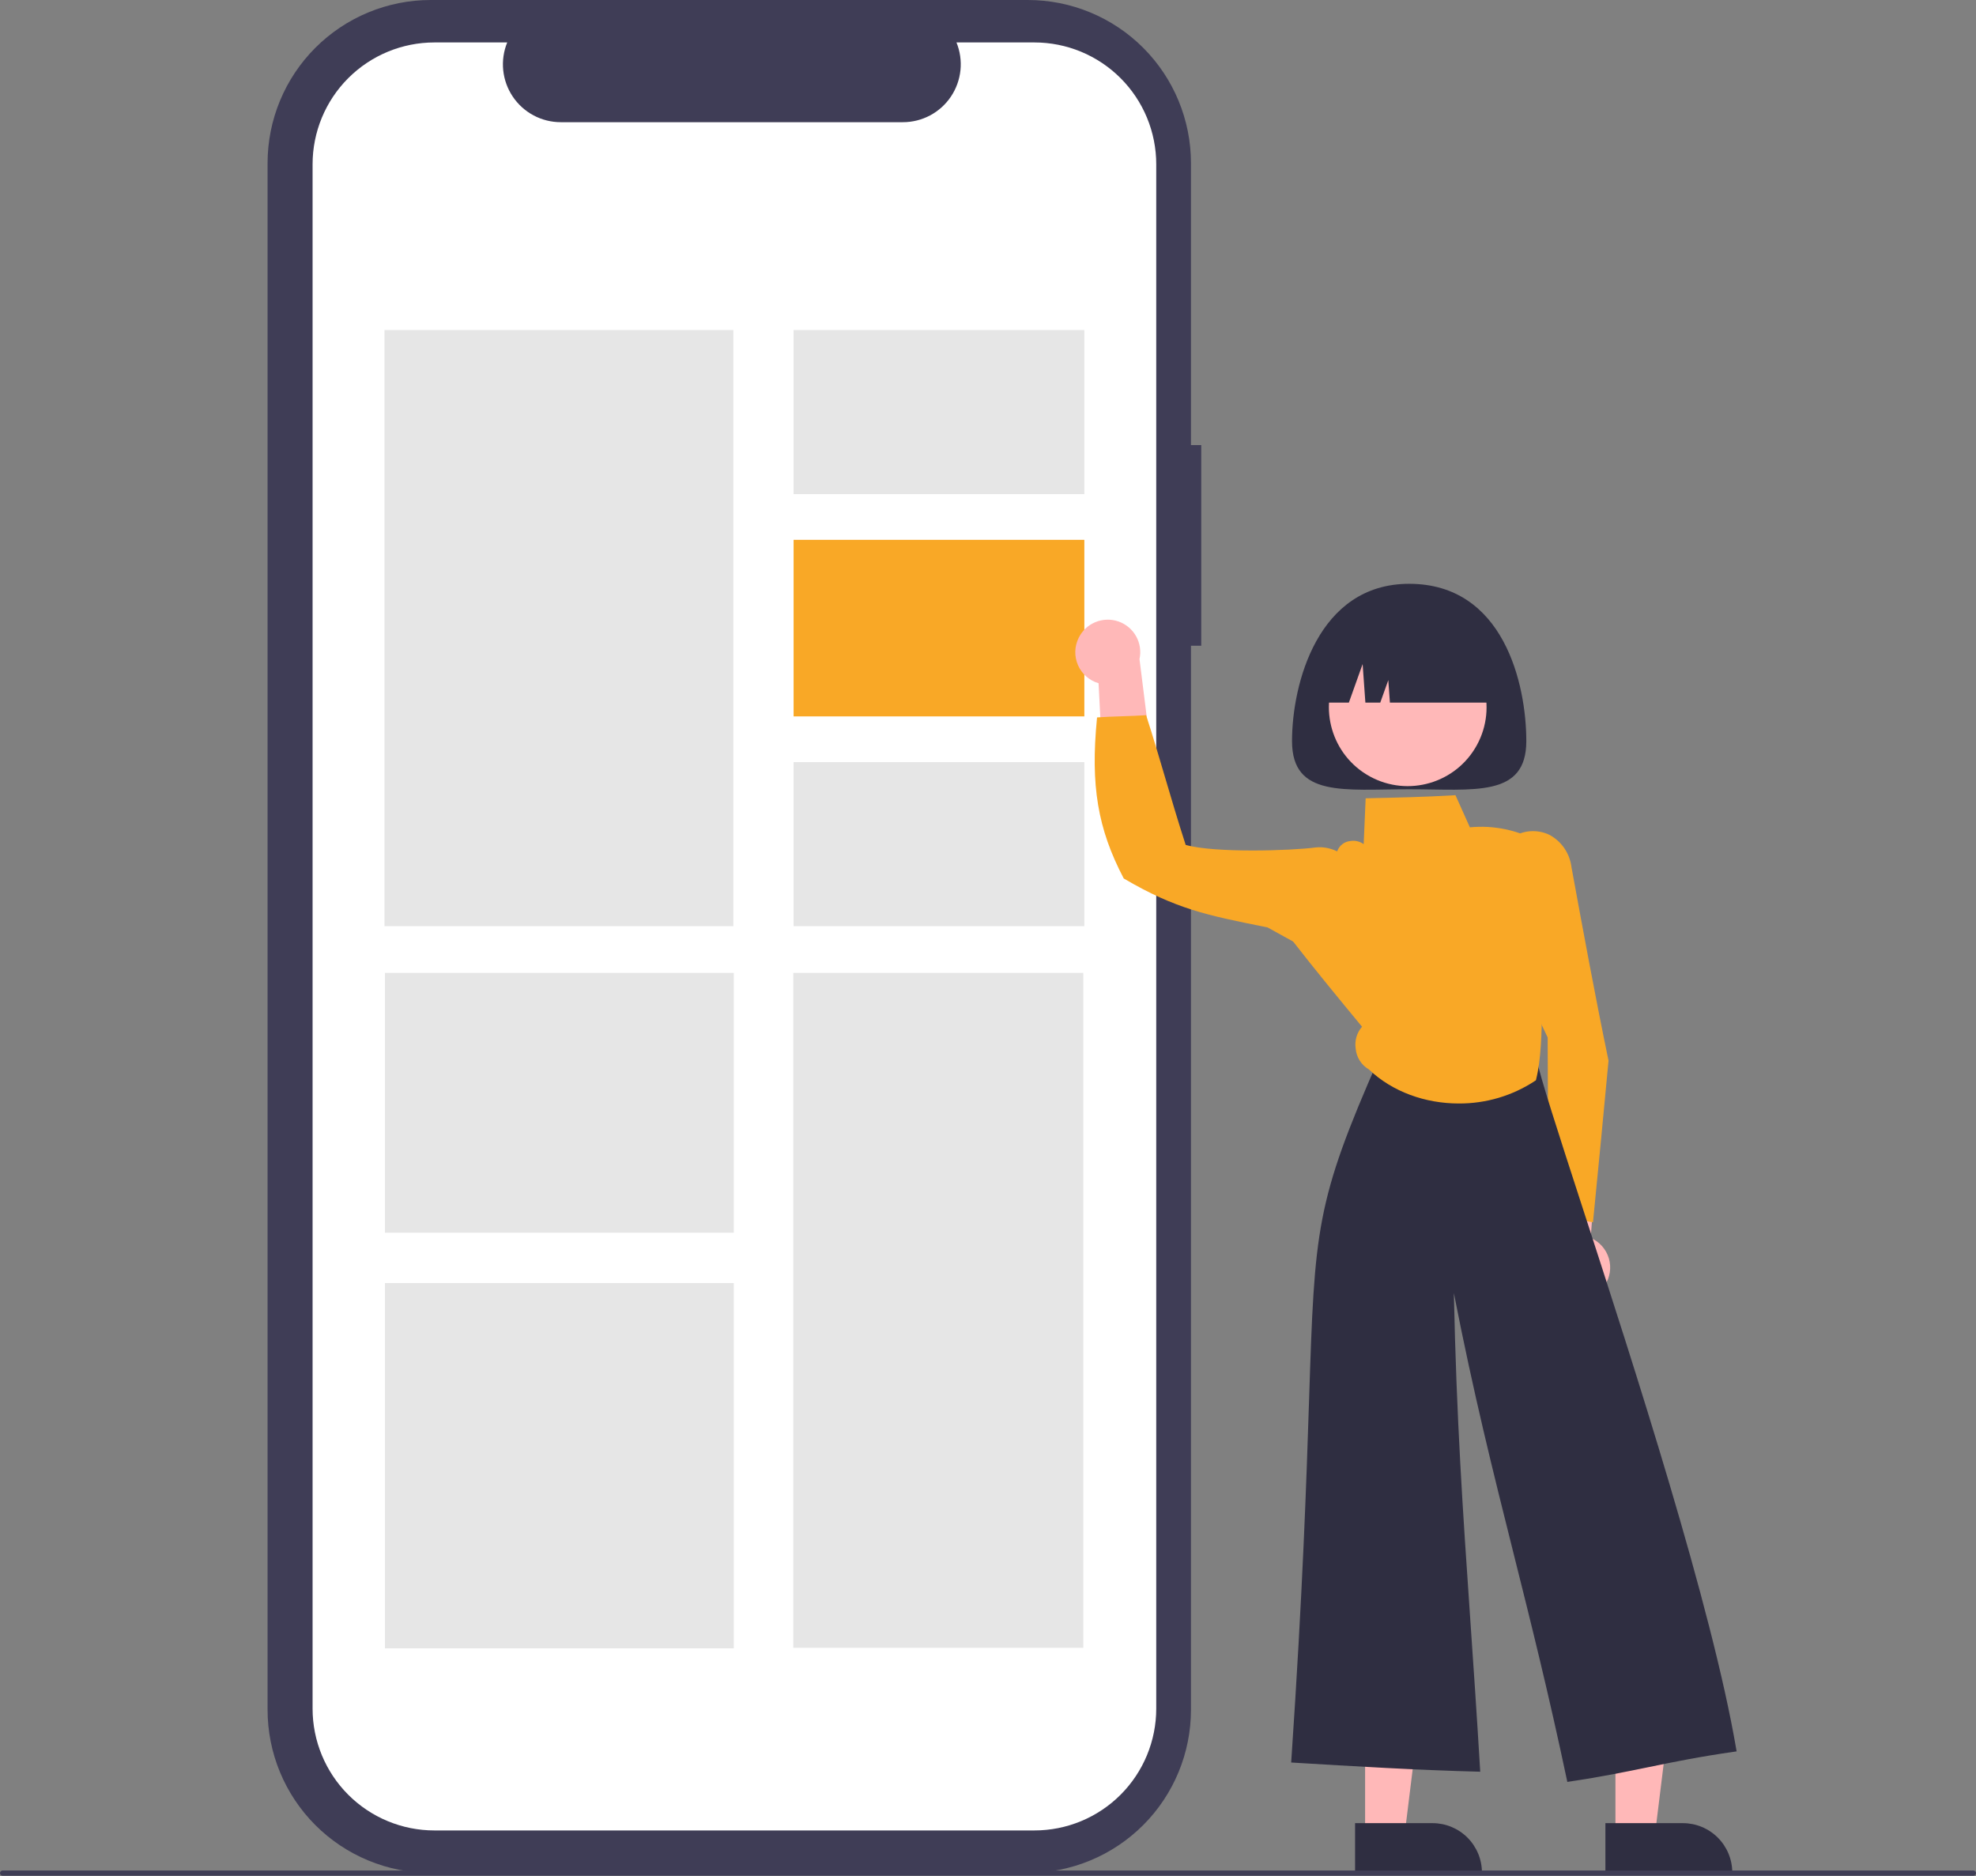 <svg width="414" height="393" viewBox="0 0 414 393" fill="none" xmlns="http://www.w3.org/2000/svg">
<rect x="0" y="0" width="414" height="393" fill="#808080" stroke="none"/>
<g clip-path="url(#clip0)">
<path d="M251.68 93.229H249.524V34.178C249.524 25.113 245.923 16.42 239.514 10.01C233.104 3.601 224.411 1.14376e-05 215.346 1.08841e-10H90.237C85.749 -1.13264e-05 81.305 0.884 77.158 2.602C73.011 4.319 69.244 6.837 66.07 10.01C62.896 13.184 60.379 16.952 58.661 21.098C56.944 25.245 56.06 29.689 56.06 34.178V358.14C56.06 362.629 56.944 367.073 58.661 371.219C60.379 375.366 62.896 379.134 66.07 382.307C69.244 385.481 73.011 387.999 77.158 389.716C81.305 391.434 85.749 392.318 90.237 392.318H215.346C224.411 392.318 233.104 388.717 239.514 382.308C245.923 375.898 249.524 367.205 249.524 358.14V135.263H251.68L251.68 93.229Z" fill="#3F3D56"/>
<path d="M216.725 8.892H200.395C201.146 10.733 201.432 12.73 201.229 14.709C201.026 16.687 200.34 18.585 199.231 20.235C198.122 21.886 196.624 23.238 194.869 24.173C193.114 25.108 191.156 25.597 189.167 25.597H117.494C115.505 25.597 113.547 25.108 111.793 24.173C110.038 23.238 108.54 21.886 107.43 20.235C106.321 18.585 105.635 16.687 105.432 14.709C105.229 12.73 105.516 10.733 106.267 8.892H91.014C84.245 8.892 77.752 11.581 72.966 16.367C68.179 21.154 65.49 27.646 65.49 34.415V357.902C65.49 361.254 66.15 364.573 67.433 367.67C68.716 370.766 70.596 373.58 72.966 375.95C75.336 378.32 78.15 380.2 81.246 381.483C84.343 382.766 87.662 383.426 91.014 383.426H216.725C220.077 383.426 223.396 382.766 226.493 381.483C229.589 380.2 232.403 378.32 234.773 375.95C237.143 373.58 239.023 370.766 240.306 367.67C241.589 364.573 242.249 361.254 242.249 357.902V34.415C242.249 31.063 241.589 27.744 240.306 24.648C239.023 21.551 237.143 18.737 234.773 16.367C232.403 13.997 229.589 12.117 226.493 10.834C223.396 9.552 220.077 8.892 216.725 8.892V8.892Z" fill="white"/>
<path d="M153.652 69.133H80.553V194.011H153.652V69.133Z" fill="#E6E6E6"/>
<path d="M226.967 203.793H166.211V345.172H226.967V203.793Z" fill="#E6E6E6"/>
<path d="M227.186 69.133H166.271V103.507H227.186V69.133Z" fill="#E6E6E6"/>
<path d="M227.186 113.08H166.271V150.065H227.186V113.08Z" fill="#F9A826"/>
<path d="M227.186 159.637H166.271V194.011H227.186V159.637Z" fill="#E6E6E6"/>
<path d="M153.743 203.793H80.644V258.214H153.743V203.793Z" fill="#E6E6E6"/>
<path d="M153.743 268.763H80.644V345.286H153.743V268.763Z" fill="#E6E6E6"/>
<path d="M319.784 155.239C319.784 167.123 308.795 165.325 295.24 165.325C281.686 165.325 270.697 167.123 270.697 155.239C270.697 143.355 276.065 122.291 295.24 122.291C315.077 122.291 319.784 143.355 319.784 155.239Z" fill="#2F2E41"/>
<path d="M225.987 133.628C225.549 134.514 225.31 135.485 225.288 136.474C225.266 137.462 225.461 138.443 225.86 139.348C226.258 140.252 226.85 141.059 227.593 141.71C228.337 142.362 229.214 142.842 230.163 143.117L231.4 167.114L241.457 159.713L238.74 138.06C239.098 136.434 238.846 134.734 238.034 133.282C237.221 131.829 235.904 130.725 234.332 130.179C232.76 129.633 231.042 129.682 229.504 130.318C227.966 130.953 226.714 132.131 225.987 133.628V133.628Z" fill="#FFB8B8"/>
<path d="M336.23 269.243C336.776 268.419 337.134 267.485 337.28 266.507C337.426 265.529 337.355 264.532 337.074 263.584C336.792 262.636 336.306 261.762 335.65 261.023C334.994 260.283 334.184 259.697 333.277 259.304L335.059 235.342L324.154 241.424L324.133 263.246C323.575 264.814 323.611 266.532 324.235 268.075C324.859 269.618 326.027 270.879 327.518 271.618C329.009 272.357 330.72 272.523 332.326 272.086C333.931 271.648 335.321 270.636 336.23 269.243Z" fill="#FFB8B8"/>
<path d="M286.009 384.592H294.252L298.174 352.794L286.007 352.795L286.009 384.592Z" fill="#FFB8B8"/>
<path d="M283.906 381.9L300.14 381.899H300.141C301.5 381.899 302.845 382.167 304.1 382.687C305.356 383.207 306.496 383.969 307.457 384.93C308.418 385.89 309.18 387.031 309.7 388.286C310.22 389.541 310.487 390.887 310.487 392.245V392.582L283.906 392.583L283.906 381.9Z" fill="#2F2E41"/>
<path d="M338.457 384.592H346.701L350.623 352.794L338.456 352.795L338.457 384.592Z" fill="#FFB8B8"/>
<path d="M336.354 381.9L352.589 381.899H352.589C353.948 381.899 355.293 382.167 356.549 382.687C357.804 383.207 358.944 383.969 359.905 384.93C360.866 385.89 361.628 387.031 362.148 388.286C362.668 389.541 362.935 390.887 362.935 392.245V392.582L336.354 392.583L336.354 381.9Z" fill="#2F2E41"/>
<path d="M333.752 256.04L333.394 255.975C330.391 255.431 327.352 254.882 324.68 254.307L324.415 254.25L324.414 253.98C324.368 241.791 324.322 229.605 324.255 217.309C317.873 204.445 315.19 190.061 316.505 175.761L316.52 175.61L316.644 175.521C317.807 174.713 319.164 174.23 320.576 174.121C321.988 174.012 323.403 174.281 324.677 174.9C325.923 175.581 326.988 176.55 327.783 177.726C328.578 178.902 329.081 180.251 329.249 181.661C331.679 194.904 334.194 208.619 337 222.132L337.01 222.182L337.006 222.232C335.966 233.254 334.891 244.651 333.788 255.678L333.752 256.04Z" fill="#F9A826"/>
<path d="M328.378 373.259L328.312 372.949C324.456 354.707 320.733 339.852 317.133 325.487C312.818 308.271 308.73 291.957 304.602 270.845C305.169 297.468 306.486 316.595 307.999 338.581C308.683 348.508 309.389 358.773 310.106 370.757L310.128 371.123L309.762 371.114C296.86 370.783 283.641 369.986 270.858 369.216L270.52 369.196L270.542 368.858C272.963 333.183 273.721 310.002 274.275 293.076C275.443 257.365 275.623 251.876 288.925 221.653C289.429 220.507 292.438 217.119 295.745 217.635L321.917 221.708L321.963 221.939C322.701 225.659 326.366 236.947 331.438 252.57C342.282 285.968 358.668 336.44 363.787 366.525L363.845 366.866L363.503 366.914C356.068 367.971 350.717 369.072 345.542 370.135C340.645 371.143 335.582 372.183 328.691 373.212L328.378 373.259Z" fill="#2F2E41"/>
<path d="M305.631 231.149C298.646 231.15 291.741 228.726 286.792 224.006C286.018 223.556 285.364 222.927 284.884 222.172C284.405 221.416 284.114 220.556 284.036 219.665C283.909 218.848 283.962 218.013 284.192 217.219C284.422 216.425 284.823 215.691 285.366 215.069C280.514 209.195 275.503 203.124 270.707 196.942L270.575 196.772L270.728 196.479C273.866 190.484 277.111 184.285 280.227 178.159C280.444 177.626 280.801 177.16 281.26 176.812C281.719 176.464 282.264 176.247 282.837 176.183C283.334 176.089 283.846 176.097 284.34 176.208C284.834 176.318 285.3 176.528 285.711 176.825L285.717 176.676C285.847 173.575 285.977 170.475 286.111 167.535L286.125 167.222L286.44 167.214C292.431 167.082 298.626 166.945 304.712 166.585L304.943 166.571L307.961 173.303C312.864 172.827 317.796 173.829 322.125 176.178L322.324 176.285L322.301 176.509C321.087 188.08 321.351 199.759 323.087 211.263C322.992 216.515 322.891 221.884 321.825 226.164L321.794 226.288L321.688 226.361C316.93 229.518 311.34 231.185 305.631 231.149Z" fill="#F9A826"/>
<path d="M279.919 201.939L279.517 201.755C274.823 199.4 270.115 196.788 265.562 194.262L264.932 194.139C252.944 191.732 246.34 190.407 235.524 184.065L235.441 184.015L235.396 183.93C229.98 173.584 228.47 164.541 229.822 150.563L229.849 150.283L230.13 150.261C231.302 150.166 233.213 150.102 235.061 150.04C236.859 149.98 238.718 149.918 239.858 149.829L240.123 149.808L240.204 150.06C241.622 154.436 242.826 158.519 244.1 162.842C245.41 167.286 246.765 171.878 248.414 176.981C254.454 178.717 270.644 178.198 275.678 177.513C278.583 177.214 281.518 178.557 283.543 181.089L283.636 181.206L283.612 181.353C282.504 188.117 281.231 194.92 280.001 201.5L279.919 201.939Z" fill="#F9A826"/>
<path d="M309.43 156.077C313.805 148.073 310.863 138.039 302.86 133.664C294.857 129.289 284.822 132.23 280.447 140.233C276.072 148.237 279.013 158.271 287.017 162.646C295.02 167.021 305.055 164.08 309.43 156.077Z" fill="#FFB8B8"/>
<path d="M276.076 147.17H282.608L285.49 139.101L286.066 147.17H289.188L290.869 142.463L291.205 147.17H314.404C314.404 142.534 312.562 138.087 309.283 134.808C306.005 131.529 301.558 129.688 296.921 129.688H293.559C288.922 129.688 284.475 131.529 281.197 134.808C277.918 138.087 276.076 142.534 276.076 147.17Z" fill="#2F2E41"/>
<path d="M413.461 392.9H0.539C0.396 392.9 0.259 392.843 0.158 392.742C0.057 392.641 0 392.504 0 392.361C0 392.218 0.057 392.081 0.158 391.98C0.259 391.879 0.396 391.822 0.539 391.822H413.461C413.604 391.822 413.741 391.879 413.842 391.98C413.943 392.081 414 392.218 414 392.361C414 392.504 413.943 392.641 413.842 392.742C413.741 392.843 413.604 392.9 413.461 392.9Z" fill="#3F3D56"/>
</g>
<defs>
<clipPath id="clip0">
<rect width="414" height="392.9" fill="white"/>
</clipPath>
</defs>
</svg>
